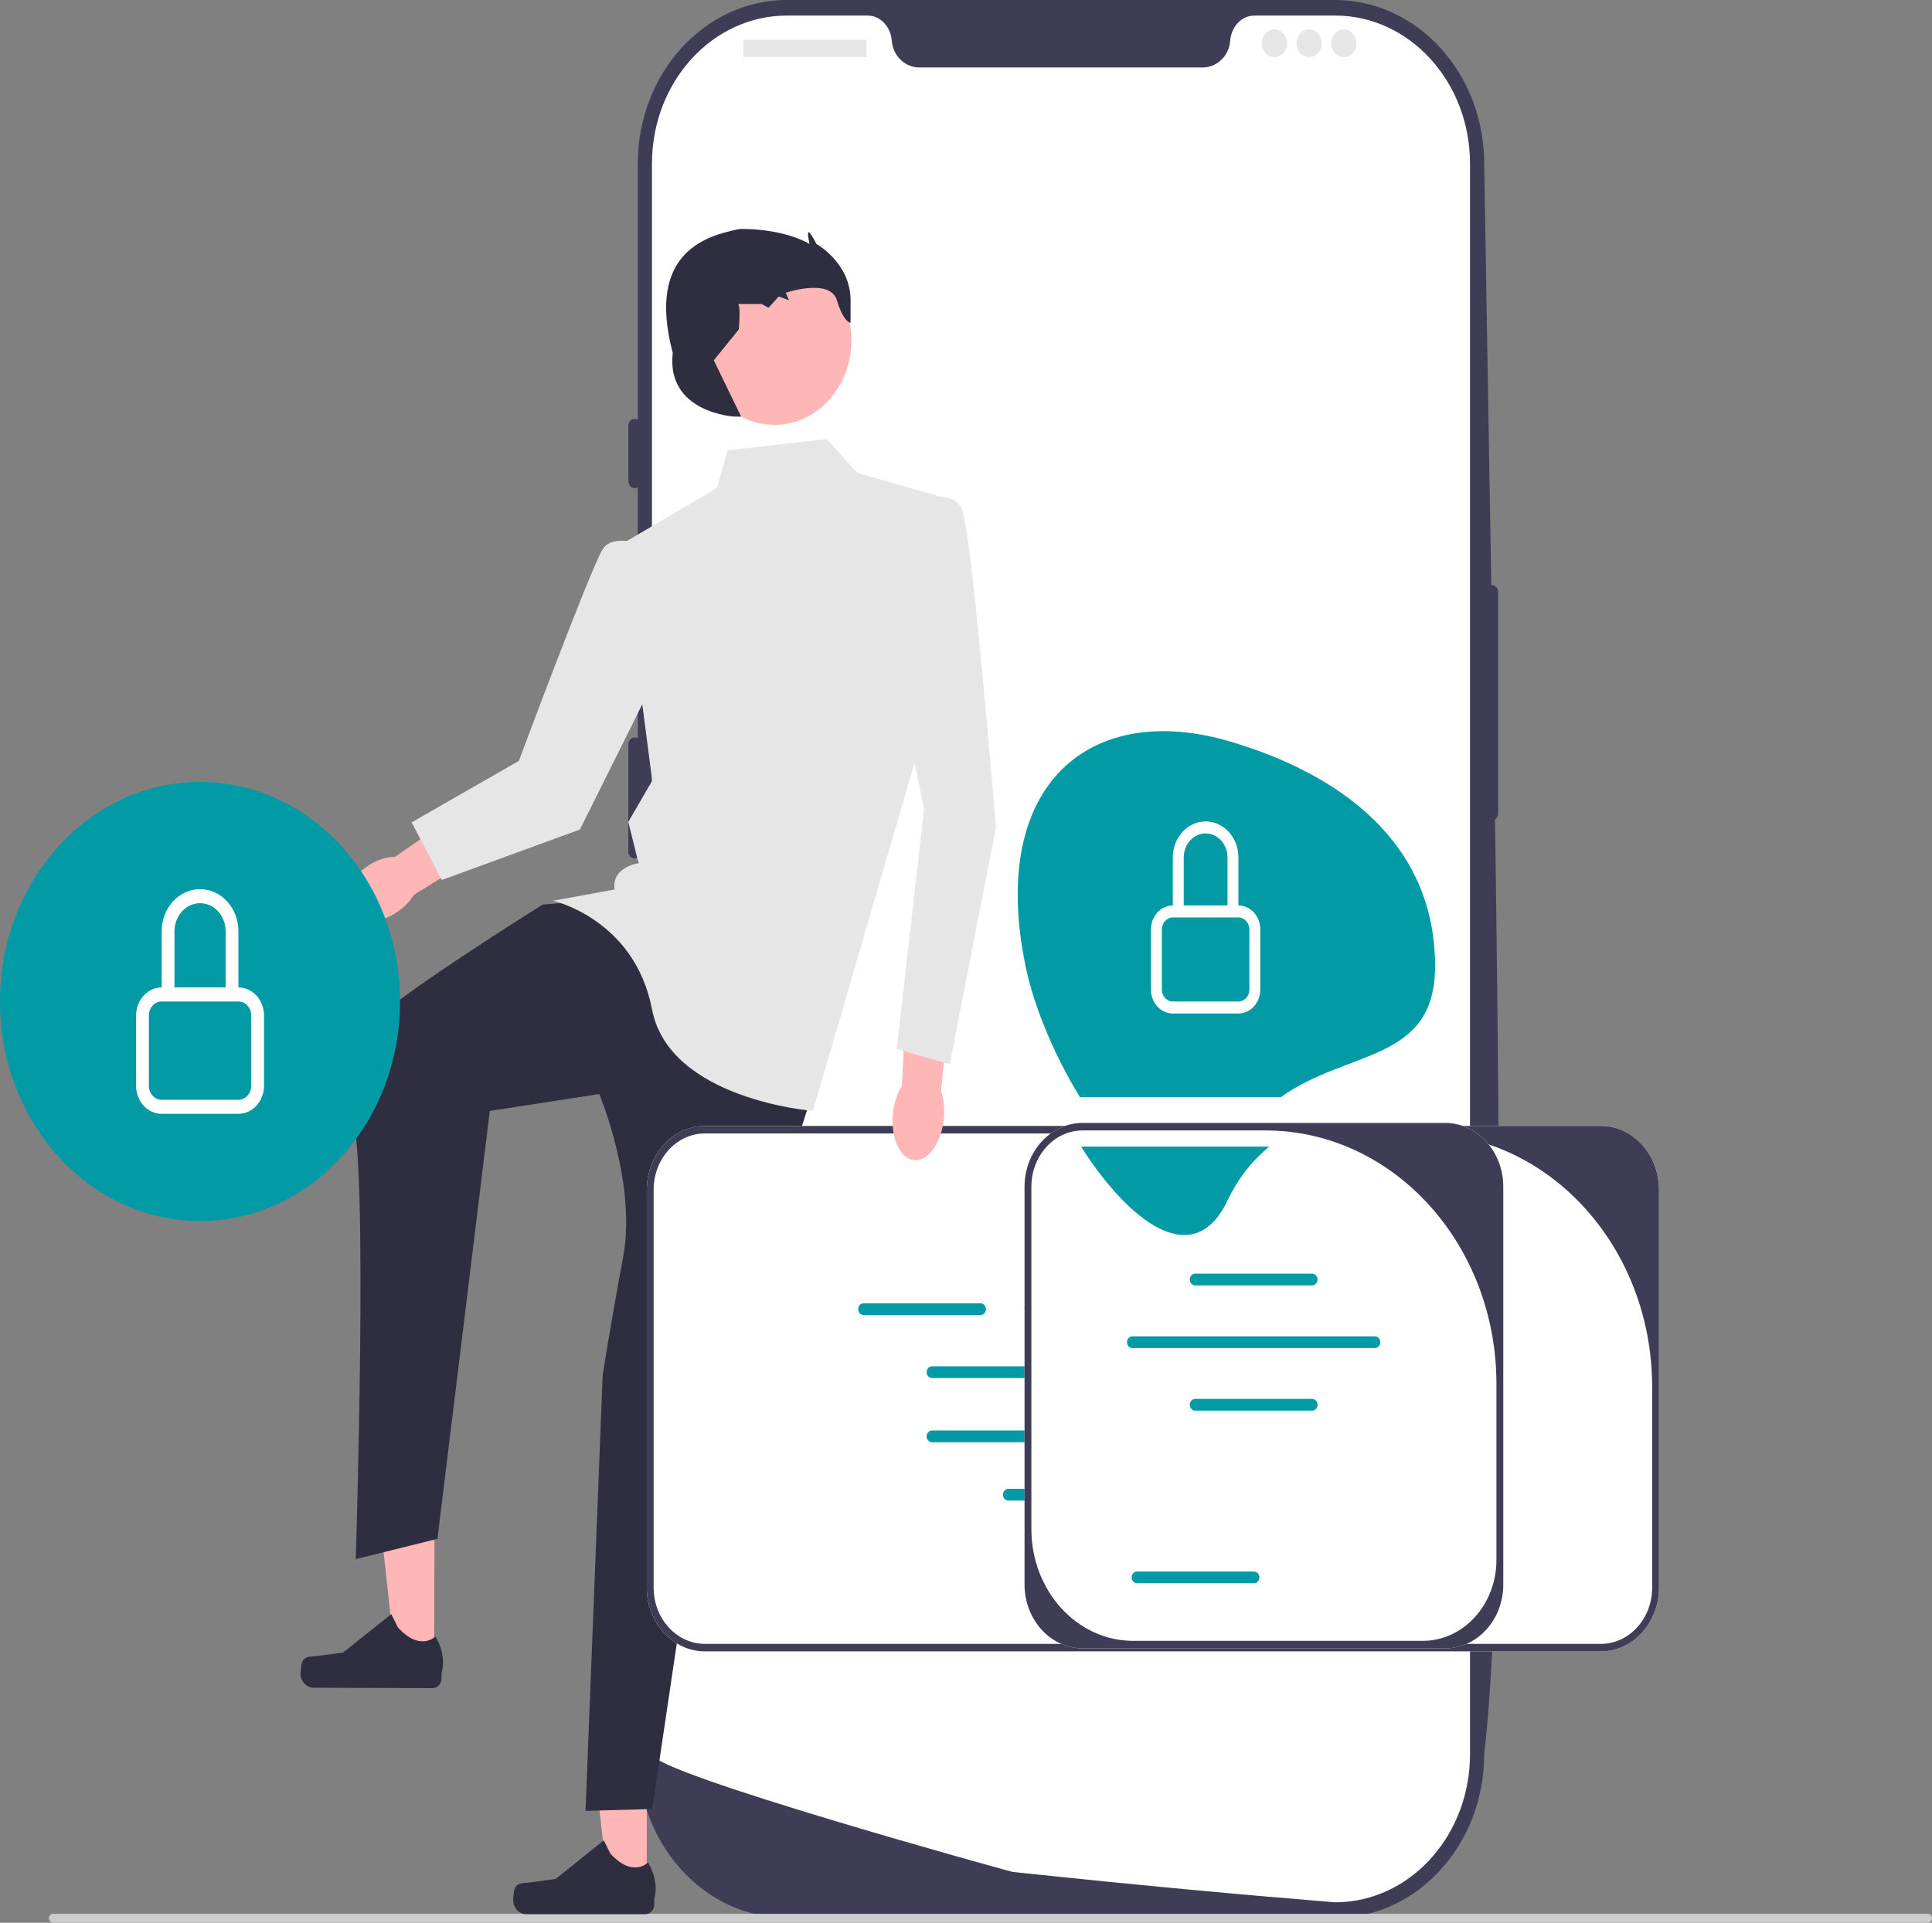 <svg width="440" height="438" viewBox="0 0 440 438" fill="none" xmlns="http://www.w3.org/2000/svg">
<rect x="0" y="0" width="440" height="438" fill="#808080" stroke="none"/>
<g clip-path="url(#clip0_347_889)">
<path d="M304.057 436.897H179.209C160.483 436.897 145.249 420.172 145.249 399.614V37.283C145.249 16.725 160.483 0 179.209 0H304.057C322.783 0 338.017 16.725 338.017 37.283C340.341 182.784 344.305 345.722 338.017 399.614C338.017 420.172 322.783 436.897 304.057 436.897Z" fill="#3F3D56"/>
<path d="M339.758 133.277C338.966 133.277 338.322 133.985 338.322 134.854V185.326C338.322 186.196 338.966 186.904 339.758 186.904C340.551 186.904 341.195 186.196 341.195 185.326V134.854C341.195 133.985 340.551 133.277 339.758 133.277Z" fill="#3F3D56"/>
<path d="M334.785 37.283V399.608C334.785 417.501 322.099 432.138 306.059 433.274H306.051C305.814 433.29 305.577 433.305 305.333 433.313C304.909 433.337 304.485 433.345 304.054 433.345C304.054 433.345 302.474 433.219 299.586 432.982C296.67 432.745 292.425 432.391 287.13 431.925C285.543 431.791 283.869 431.641 282.102 431.484C278.582 431.168 274.717 430.821 270.572 430.427C268.92 430.277 267.211 430.111 265.465 429.946C256.543 429.102 246.551 428.116 236.013 426.996C234.232 426.815 232.436 426.626 230.625 426.429C230.151 426.373 148.482 403.835 148.482 399.608V37.283C148.482 18.648 162.238 3.546 179.212 3.546H197.559C200.49 3.546 202.846 6.054 203.097 9.263C203.119 9.476 203.14 9.689 203.176 9.902C203.708 13.128 206.402 15.375 209.39 15.375H273.877C276.865 15.375 279.559 13.128 280.091 9.902C280.126 9.689 280.148 9.476 280.17 9.263C280.421 6.054 282.777 3.546 285.708 3.546H304.054C321.029 3.546 334.785 18.648 334.785 37.283Z" fill="white"/>
<path d="M144.531 95.423C143.738 95.423 143.094 96.131 143.094 97.001V109.619C143.094 110.488 143.738 111.196 144.531 111.196C145.323 111.196 145.967 110.488 145.967 109.619V97.001C145.967 96.131 145.323 95.423 144.531 95.423Z" fill="#3F3D56"/>
<path d="M144.531 133.277C143.738 133.277 143.094 133.985 143.094 134.854V159.302C143.094 160.172 143.738 160.879 144.531 160.879C145.323 160.879 145.967 160.172 145.967 159.302V134.854C145.967 133.985 145.323 133.277 144.531 133.277Z" fill="#3F3D56"/>
<path d="M144.531 167.977C143.738 167.977 143.094 168.684 143.094 169.554V194.001C143.094 194.871 143.738 195.578 144.531 195.578C145.323 195.578 145.967 194.871 145.967 194.001V169.554C145.967 168.684 145.323 167.977 144.531 167.977Z" fill="#3F3D56"/>
<path d="M197.087 9.069H169.555C169.422 9.069 169.313 9.188 169.313 9.335V12.747C169.313 12.894 169.422 13.012 169.555 13.012H197.087C197.221 13.012 197.329 12.894 197.329 12.747V9.335C197.329 9.188 197.221 9.069 197.087 9.069Z" fill="#E6E6E6"/>
<path d="M290.248 13.012C291.835 13.012 293.121 11.6 293.121 9.858C293.121 8.116 291.835 6.703 290.248 6.703C288.661 6.703 287.374 8.116 287.374 9.858C287.374 11.6 288.661 13.012 290.248 13.012Z" fill="#E6E6E6"/>
<path d="M298.149 13.012C299.736 13.012 301.023 11.6 301.023 9.858C301.023 8.116 299.736 6.703 298.149 6.703C296.563 6.703 295.276 8.116 295.276 9.858C295.276 11.6 296.563 13.012 298.149 13.012Z" fill="#E6E6E6"/>
<path d="M306.051 13.012C307.638 13.012 308.925 11.6 308.925 9.858C308.925 8.116 307.638 6.703 306.051 6.703C304.464 6.703 303.178 8.116 303.178 9.858C303.178 11.6 304.464 13.012 306.051 13.012Z" fill="#E6E6E6"/>
<path d="M11.148 436.983C11.148 437.547 11.56 438 12.075 438H439.073C439.587 438 440 437.547 440 436.983C440 436.418 439.587 435.965 439.073 435.965H12.075C11.56 435.965 11.148 436.418 11.148 436.983Z" fill="#CCCCCC"/>
<path d="M147.294 430.3L138.537 430.299L134.372 393.22L147.296 393.221L147.294 430.3Z" fill="#FFB6B6"/>
<path d="M117.293 430.082C117.021 430.586 116.877 432.213 116.877 432.8C116.877 434.601 118.207 436.062 119.849 436.062H146.966C148.086 436.062 148.994 435.066 148.994 433.836V432.597C148.994 432.597 150.335 428.872 147.573 424.28C147.573 424.28 144.141 427.876 139.011 422.244L137.499 419.236L126.55 428.027L120.481 428.847C119.153 429.027 117.976 428.819 117.293 430.082Z" fill="#2F2E41"/>
<path d="M98.869 378.798L90.113 378.767L86.055 341.673L98.978 341.719L98.869 378.798Z" fill="#FFB6B6"/>
<path d="M68.87 378.476C68.595 378.979 68.447 380.605 68.445 381.191C68.44 382.993 69.766 384.459 71.408 384.465L98.525 384.559C99.645 384.563 100.556 383.57 100.559 382.34L100.563 381.101C100.563 381.101 101.915 377.38 99.166 372.779C99.166 372.779 95.723 376.362 90.61 370.714L89.106 367.7L78.132 376.453L72.061 377.252C70.733 377.427 69.556 377.215 68.87 378.476Z" fill="#2F2E41"/>
<path d="M134.523 205.194L123.62 206.049C123.62 206.049 86.709 229.088 83.594 234.218C80.479 239.348 76.195 246.615 80.089 254.31C83.983 262.005 81.019 355.173 81.019 355.173L99.627 350.552L111.549 253.072L136.47 249.225C136.47 249.225 145.036 269.515 141.921 286.302C138.806 303.088 137.248 313.348 137.248 313.348L133.354 412.525L148.541 412.098L162.169 320.188L185.533 247.515L155.16 208.186L134.523 205.194Z" fill="#2F2E41"/>
<path d="M188.259 100.032L165.674 102.597L163.338 111.147L141.532 123.971L148.541 177.835L143.089 187.239L145.426 196.644C145.426 196.644 139.195 197.499 139.974 202.629L125.956 205.194C125.956 205.194 144.549 209.361 148.492 229.934C152.435 250.507 185.143 253.072 185.143 253.072L210.843 165.01L213.18 112.857L195.268 107.727L188.259 100.032Z" fill="#E6E6E6"/>
<path d="M176.356 96.788C186.052 96.788 193.913 88.158 193.913 77.513C193.913 66.868 186.052 58.239 176.356 58.239C166.66 58.239 158.799 66.868 158.799 77.513C158.799 88.158 166.66 96.788 176.356 96.788Z" fill="#FFB6B6"/>
<path d="M167.231 94.902C167.231 94.902 151.656 94.047 153.213 80.368C149.358 65.8 152.771 56.342 164.895 53.008C164.895 53.008 168.01 52.153 168.789 52.153C179.032 52.153 184.365 55.573 184.365 55.573C184.365 55.573 183.586 52.187 184.365 53.025C185.143 53.863 185.922 55.573 185.922 55.573C185.922 55.573 193.71 59.848 193.71 68.398C193.71 76.948 193.71 73.528 193.71 73.528C193.71 73.528 192.153 73.528 190.595 68.398C189.037 63.268 178.953 66.688 178.953 66.688L179.692 68.398L177.356 67.543L175.019 70.108L173.462 69.253C173.462 69.253 167.231 69.253 168.01 69.253C168.789 69.253 168.246 75.063 168.246 75.063L162.559 82.078L168.789 94.902H167.231Z" fill="#2F2E41"/>
<path d="M84.249 196.947C79.815 199.603 77.469 204.268 79.009 207.366C80.549 210.463 85.391 210.821 89.825 208.164C91.766 207.001 93.307 205.453 94.297 203.821L112.956 192.305L107.847 182.807L89.995 195.168C88.209 195.199 86.19 195.784 84.249 196.947Z" fill="#FFB6B6"/>
<path d="M147.173 124.37C147.173 124.37 139.859 121.313 137.339 124.993C134.818 128.673 118.17 173.329 118.17 173.329L93.745 187.334L100.613 200.465L132.066 188.969L152.818 147.303L147.173 124.37Z" fill="#E6E6E6"/>
<path d="M377.826 271.025V361.652C377.826 369.667 371.887 376.187 364.587 376.187H160.546C153.245 376.187 147.306 369.667 147.306 361.652V271.025C147.306 263.01 153.245 256.49 160.546 256.49H364.587C371.887 256.49 377.826 263.01 377.826 271.025Z" fill="white"/>
<path d="M377.826 271.025V361.652C377.826 369.667 371.887 376.187 364.587 376.187H160.546C153.245 376.187 147.306 369.667 147.306 361.652V271.025C147.306 263.01 153.245 256.49 160.546 256.49H364.587C371.887 256.49 377.826 263.01 377.826 271.025ZM364.587 374.477C371.038 374.477 376.268 368.735 376.268 361.652V315.962C376.268 284.061 352.712 258.2 323.654 258.2H160.546C154.094 258.2 148.864 263.942 148.864 271.025V361.652C148.864 368.735 154.094 374.477 160.546 374.477H364.587Z" fill="#3F3D56"/>
<path d="M238.899 311.244H212.249C211.577 311.244 211.03 311.844 211.03 312.582C211.03 313.319 211.577 313.92 212.249 313.92H238.899C239.571 313.92 240.118 313.319 240.118 312.582C240.118 311.844 239.571 311.244 238.899 311.244Z" fill="#029AA4"/>
<path d="M279.396 311.244H252.745C252.074 311.244 251.527 311.844 251.527 312.582C251.527 313.319 252.074 313.92 252.745 313.92H279.396C280.068 313.92 280.614 313.319 280.614 312.582C280.614 311.844 280.068 311.244 279.396 311.244Z" fill="#029AA4"/>
<path d="M238.899 325.87H212.249C211.577 325.87 211.03 326.469 211.03 327.207C211.03 327.945 211.577 328.545 212.249 328.545H238.899C239.571 328.545 240.118 327.945 240.118 327.207C240.118 326.469 239.571 325.87 238.899 325.87Z" fill="#029AA4"/>
<path d="M279.396 325.87H252.745C252.074 325.87 251.527 326.469 251.527 327.207C251.527 327.945 252.074 328.545 252.745 328.545H279.396C280.068 328.545 280.614 327.945 280.614 327.207C280.614 326.469 280.068 325.87 279.396 325.87Z" fill="#029AA4"/>
<path d="M321.111 327.207C321.111 326.469 320.564 325.87 319.893 325.87H293.242C292.57 325.87 292.024 326.469 292.024 327.207C292.024 327.945 292.57 328.545 293.242 328.545H319.893C320.564 328.545 321.111 327.945 321.111 327.207Z" fill="#029AA4"/>
<path d="M223.324 299.566C223.995 299.566 224.542 298.966 224.542 298.229C224.542 297.491 223.995 296.891 223.324 296.891H196.673C196.001 296.891 195.455 297.491 195.455 298.229C195.455 298.966 196.001 299.566 196.673 299.566H223.324Z" fill="#029AA4"/>
<path d="M301.809 299.022H328.459C329.131 299.022 329.678 298.422 329.678 297.685C329.678 296.947 329.131 296.347 328.459 296.347H301.809C301.137 296.347 300.59 296.947 300.59 297.685C300.59 298.422 301.137 299.022 301.809 299.022Z" fill="#029AA4"/>
<path d="M234.551 299.304H289.803C290.475 299.304 291.021 298.704 291.021 297.966C291.021 297.228 290.475 296.628 289.803 296.628H234.551C233.879 296.628 233.332 297.228 233.332 297.966C233.332 298.704 233.879 299.304 234.551 299.304Z" fill="#029AA4"/>
<path d="M256.29 339.157H229.639C228.967 339.157 228.421 339.757 228.421 340.495C228.421 341.232 228.967 341.832 229.639 341.832H256.29C256.962 341.832 257.508 341.232 257.508 340.495C257.508 339.757 256.962 339.157 256.29 339.157Z" fill="#029AA4"/>
<path d="M342.362 270.342V360.969C342.362 368.984 336.423 375.504 329.122 375.504H246.571C239.271 375.504 233.332 368.984 233.332 360.969V270.342C233.332 262.327 239.271 255.807 246.571 255.807H329.122C336.423 255.807 342.362 262.327 342.362 270.342Z" fill="white"/>
<path d="M342.362 270.342V360.969C342.362 368.984 336.423 375.504 329.122 375.504H246.571C239.271 375.504 233.332 368.984 233.332 360.969V270.342C233.332 262.327 239.271 255.807 246.571 255.807H329.122C336.423 255.807 342.362 262.327 342.362 270.342ZM324.001 373.794C333.281 373.794 340.804 365.535 340.804 355.347V315.278C340.804 283.378 317.248 257.517 288.19 257.517H246.571C240.12 257.517 234.89 263.259 234.89 270.342V348.324C234.89 362.391 245.276 373.794 258.089 373.794L324.001 373.794Z" fill="#3F3D56"/>
<path d="M298.836 292.821H272.185C271.514 292.821 270.967 292.221 270.967 291.483C270.967 290.745 271.514 290.146 272.185 290.146H298.836C299.508 290.146 300.054 290.745 300.054 291.483C300.054 292.221 299.508 292.821 298.836 292.821Z" fill="#029AA4"/>
<path d="M298.836 321.346H272.185C271.514 321.346 270.967 320.746 270.967 320.008C270.967 319.271 271.514 318.671 272.185 318.671H298.836C299.508 318.671 300.054 319.271 300.054 320.008C300.054 320.746 299.508 321.346 298.836 321.346Z" fill="#029AA4"/>
<path d="M285.597 360.675H258.946C258.274 360.675 257.728 360.075 257.728 359.337C257.728 358.599 258.274 357.999 258.946 357.999H285.597C286.268 357.999 286.815 358.599 286.815 359.337C286.815 360.075 286.268 360.675 285.597 360.675Z" fill="#029AA4"/>
<path d="M313.137 307.093H257.885C257.213 307.093 256.666 306.493 256.666 305.755C256.666 305.017 257.213 304.417 257.885 304.417H313.137C313.809 304.417 314.355 305.017 314.355 305.755C314.355 306.493 313.809 307.093 313.137 307.093Z" fill="#029AA4"/>
<path d="M326.829 220.123C326.829 191.851 305.063 176.299 280.201 168.933C248.324 159.489 224.979 178.599 233.572 220.123C235.52 229.534 240.178 240.526 245.944 249.928H291.701C306.985 239.003 326.829 242.067 326.829 220.123Z" fill="#029AA4"/>
<path d="M279.516 273.567C282.119 268.12 285.419 264.19 289.055 261.199H246.198C257.229 278.496 271.857 289.598 279.516 273.567Z" fill="#029AA4"/>
<path d="M274.571 189.857C277.322 189.857 279.553 192.306 279.553 195.327V206.265H269.589V195.327C269.589 192.306 271.82 189.857 274.571 189.857ZM282.043 206.265V195.327C282.043 190.796 278.698 187.123 274.571 187.123C270.444 187.123 267.098 190.796 267.098 195.327V206.265C264.347 206.265 262.117 208.713 262.117 211.734V225.407C262.117 228.427 264.347 230.876 267.098 230.876H282.043C284.795 230.876 287.025 228.427 287.025 225.407V211.734C287.025 208.713 284.795 206.265 282.043 206.265ZM267.098 208.999H282.043C283.419 208.999 284.534 210.224 284.534 211.734V225.407C284.534 226.917 283.419 228.141 282.043 228.141H267.098C265.723 228.141 264.607 226.917 264.607 225.407V211.734C264.607 210.224 265.723 208.999 267.098 208.999Z" fill="white"/>
<path d="M203.379 253.537C202.779 259.043 204.879 263.847 208.071 264.266C211.262 264.686 214.337 260.563 214.937 255.056C215.2 252.646 214.946 250.371 214.308 248.538L216.587 225.173L206.576 224.232L205.393 247.366C204.379 248.982 203.642 251.127 203.379 253.537Z" fill="#FFB6B6"/>
<path d="M205.781 114.139C205.781 114.139 216.684 110.719 219.02 115.849C221.357 120.979 226.808 188.522 226.808 188.522L216.295 242.436L204.224 238.965L210.454 184.247L201.887 143.208L205.781 114.139Z" fill="#E6E6E6"/>
<path d="M45.559 278.157C70.72 278.157 91.118 255.764 91.118 228.141C91.118 200.518 70.72 178.125 45.559 178.125C20.397 178.125 0 200.518 0 228.141C0 255.764 20.397 278.157 45.559 278.157Z" fill="#029AA4"/>
<path d="M45.559 205.75C48.777 205.75 51.386 208.614 51.386 212.147V224.942H39.731V212.147C39.731 208.614 42.34 205.75 45.559 205.75ZM54.3 224.942V212.147C54.3 206.848 50.386 202.551 45.559 202.551C40.731 202.551 36.818 206.848 36.818 212.147V224.942C33.599 224.942 30.991 227.806 30.991 231.34V247.333C30.991 250.866 33.599 253.731 36.818 253.731H54.3C57.518 253.731 60.127 250.866 60.127 247.333V231.34C60.127 227.806 57.518 224.942 54.3 224.942ZM36.818 228.141H54.3C55.909 228.141 57.213 229.573 57.213 231.34V247.333C57.213 249.1 55.909 250.532 54.3 250.532H36.818C35.209 250.532 33.904 249.1 33.904 247.333V231.34C33.904 229.573 35.209 228.141 36.818 228.141Z" fill="white"/>
</g>
<defs>
<clipPath id="clip0_347_889">
<rect width="440" height="438" fill="white"/>
</clipPath>
</defs>
</svg>
